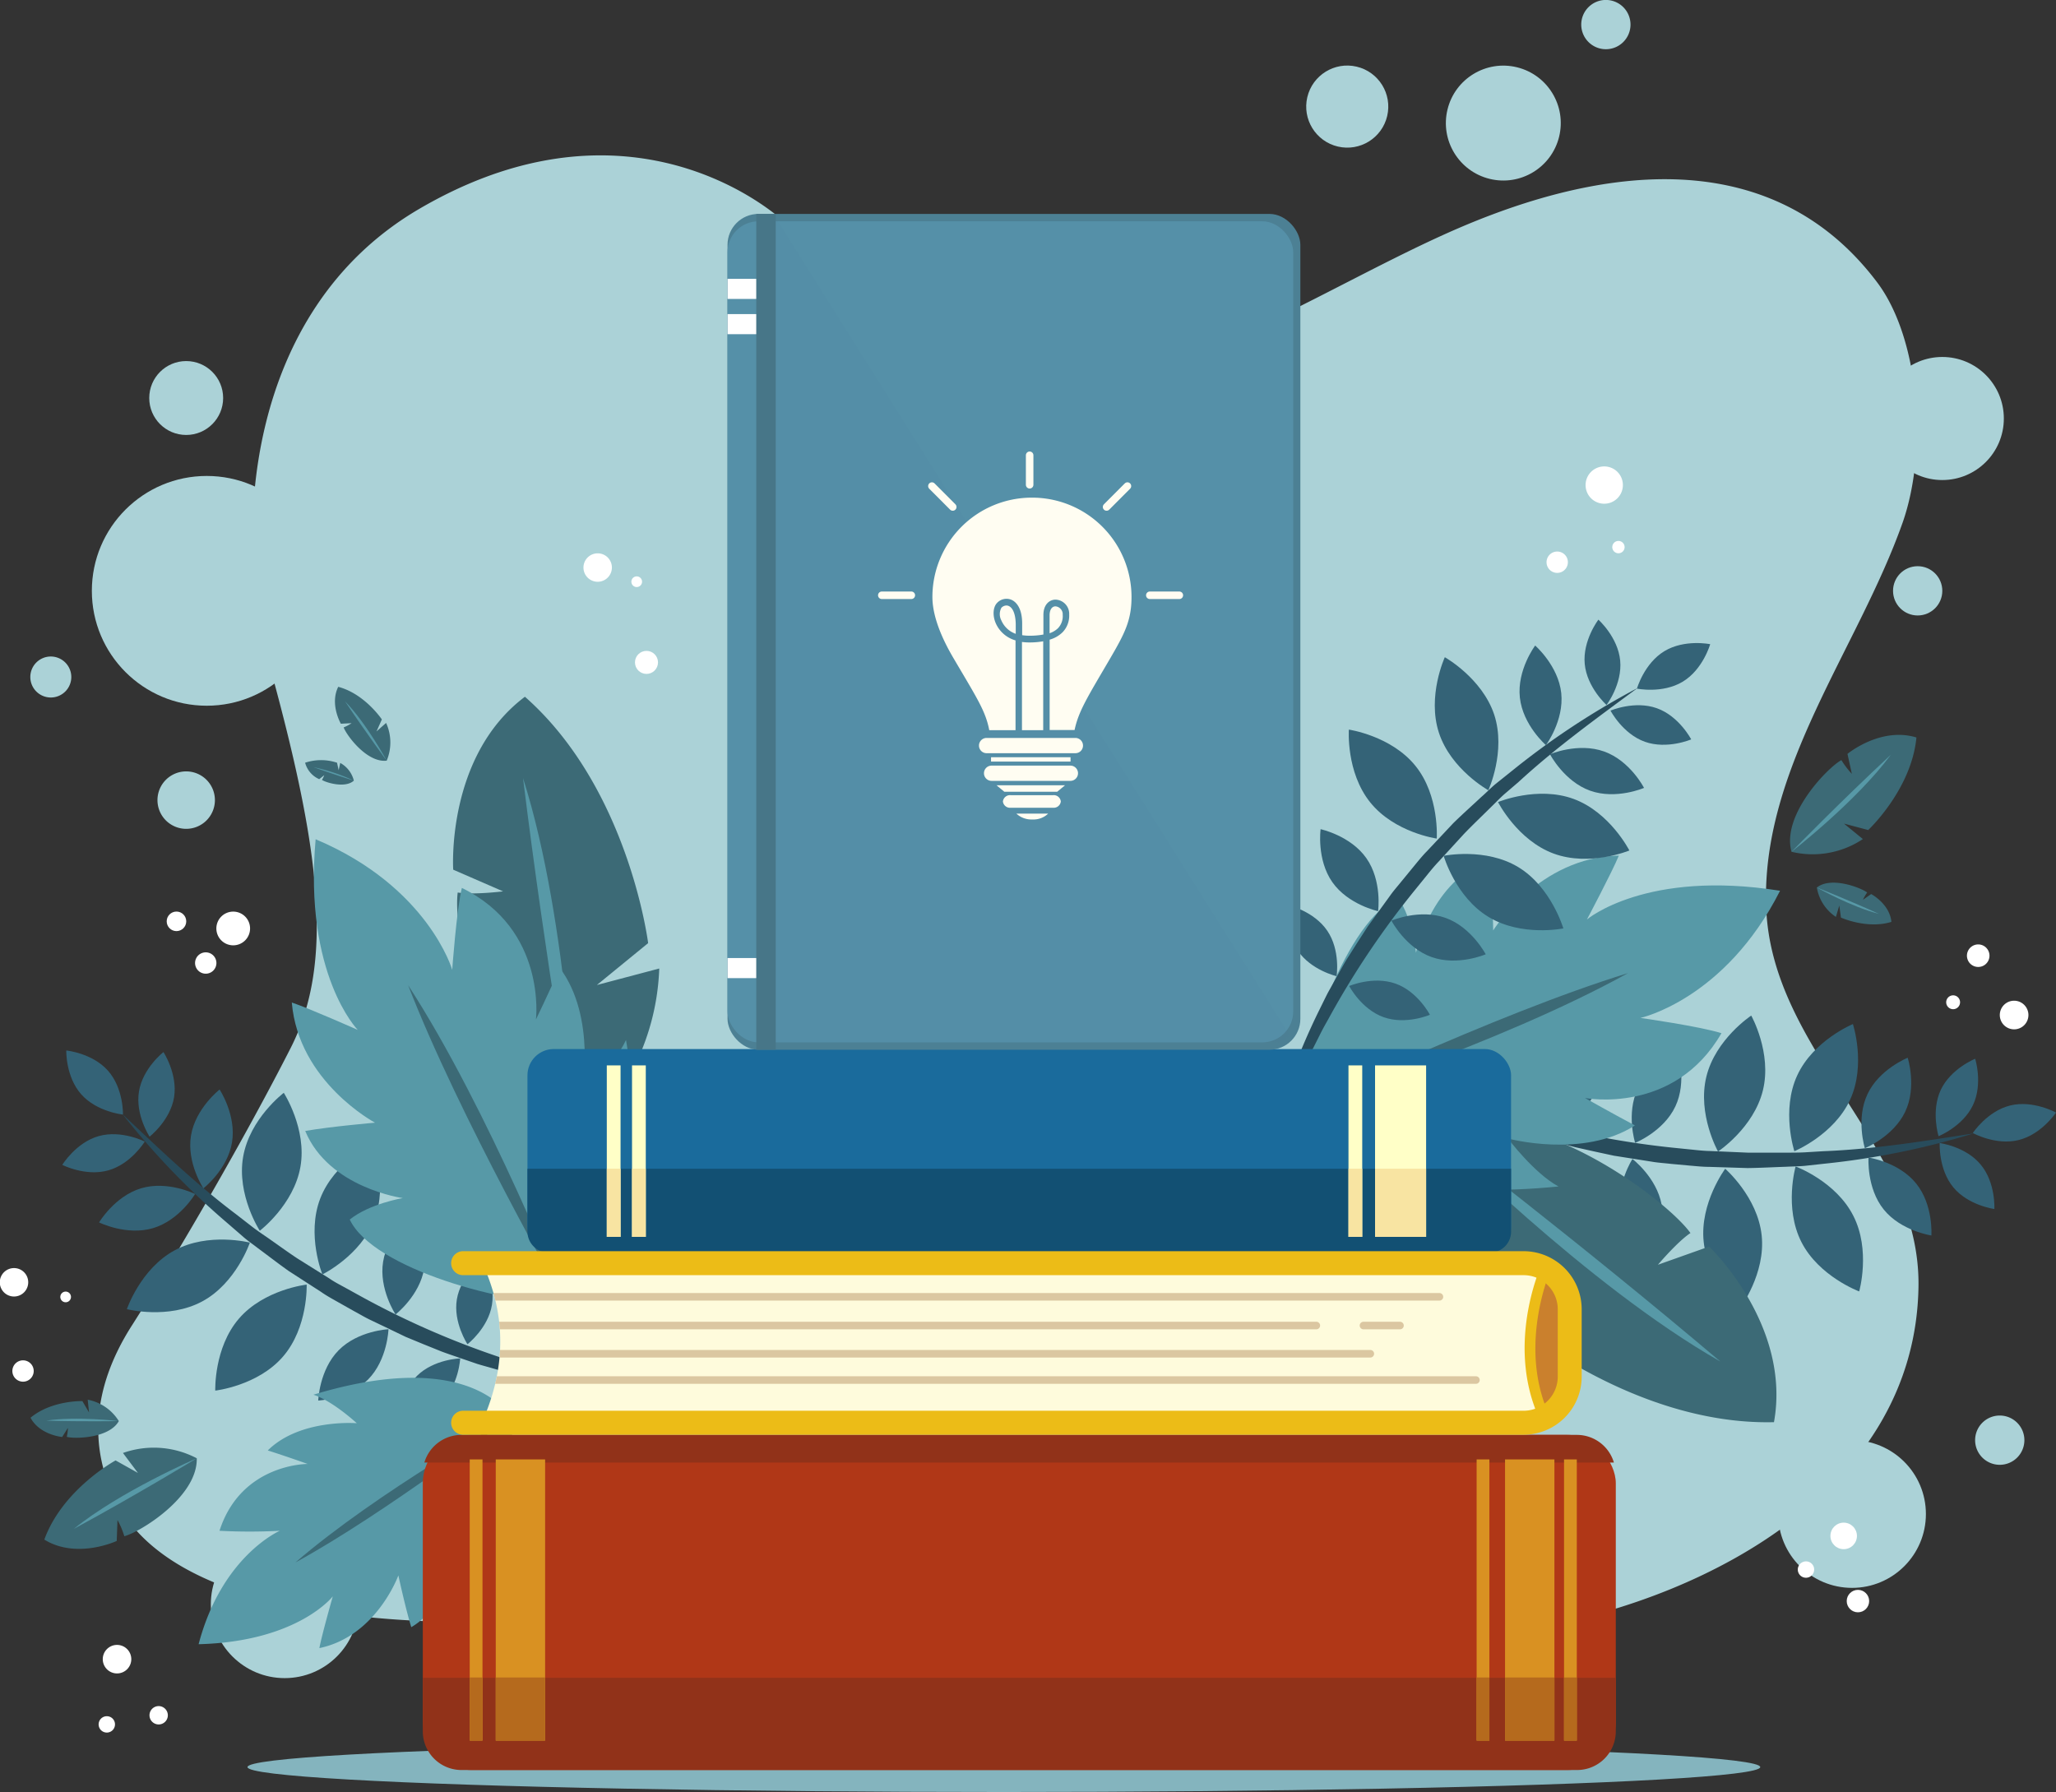 <svg xmlns="http://www.w3.org/2000/svg" xmlns:xlink="http://www.w3.org/1999/xlink" viewBox="0 0 412.32 359.38"><rect x="0" y="0" width="412.32" height="359.38" fill="#333333" stroke="none"/><defs><style>.cls-1,.cls-19,.cls-28{fill:none;}.cls-2{isolation:isolate;}.cls-3{fill:#abd2d7;}.cls-4{fill:#284c5c;}.cls-5{fill:#346377;}.cls-6{fill:#3c6a76;}.cls-7{fill:#5799a7;}.cls-8{fill:#84b4be;}.cls-9{fill:#b03717;}.cls-10{fill:#913219;}.cls-11{fill:#d99122;}.cls-12{fill:#b56a1d;}.cls-13{fill:#1a6b9c;}.cls-14{fill:#125073;}.cls-15{fill:#ffffc7;}.cls-16{fill:#f8e4a2;}.cls-17{fill:#fefbdc;}.cls-18{clip-path:url(#clip-path);}.cls-19{stroke:#dbc7a1;stroke-width:1.52px;}.cls-19,.cls-28{stroke-linecap:round;stroke-miterlimit:10;}.cls-20{fill:#ca802d;}.cls-21{fill:#ecbc17;}.cls-22,.cls-24{fill:#4c8094;}.cls-23{fill:#5590a8;}.cls-24{mix-blend-mode:multiply;opacity:0.07;}.cls-25{fill:#fff;}.cls-26{fill:#477688;}.cls-27{fill:#fffdf2;}.cls-28{stroke:#fffdf2;stroke-width:1.51px;}</style><clipPath id="clip-path" transform="translate(-45.34 -94.01)"><path class="cls-1" d="M350,347.42H142.11c4.86,10.57,4.62,21.09,0,31.56H350a10.49,10.49,0,0,0,10.5-10.49V357.91A10.49,10.49,0,0,0,350,347.42Z"/></clipPath></defs><g class="cls-2"><g id="OBJECTS"><path class="cls-3" d="M68.65,395.14c-5.4-10.44-5-22.46,3-35.09,9.45-14.81,22.89-38,32-55.91,8.87-17.47,5.82-40.41-4.61-78C92.38,202,94,156.57,129.47,135.87s61.88-6.29,71.32,1.09C210.43,144.5,220,152.2,230,159.23A60.6,60.6,0,0,0,255.63,170c23.28,3.63,55.82-18.92,82.43-30.33,35.75-15.32,65.59-13.17,83.76,11,8.44,11.22,10.21,33.59,5.07,48.18-9,25.39-28.33,49.19-27.36,77,1,29.34,31.08,47.56,30.55,76.33-.72,40.11-41.46,61.93-76.23,68.2a191.84,191.84,0,0,1-81.76-3.17c-10.46-2.67-21.36-5.78-32.18-6-14.47-.33-29.24,1.29-43.46,3.66C175.05,418.39,86.35,429.35,68.65,395.14Z" transform="translate(-45.34 -94.01)"/><circle class="cls-3" cx="41.46" cy="118.49" r="23.04"/><circle class="cls-3" cx="37.34" cy="79.82" r="7.41"/><circle class="cls-3" cx="384.58" cy="118.49" r="4.94"/><circle class="cls-3" cx="346.82" cy="118.7" r="11.52" transform="translate(103.75 333.35) rotate(-76.25)"/><circle class="cls-3" cx="315.55" cy="115.41" r="8.23" transform="translate(85.62 302.14) rotate(-76.77)"/><path class="cls-3" d="M372.33,99A4.94,4.94,0,1,1,367.39,94,4.94,4.94,0,0,1,372.33,99Z" transform="translate(-45.34 -94.01)"/><circle class="cls-3" cx="371.42" cy="303.63" r="14.81"/><path class="cls-3" d="M451.32,382.83a4.94,4.94,0,1,1-4.94-4.94A4.94,4.94,0,0,1,451.32,382.83Z" transform="translate(-45.34 -94.01)"/><circle class="cls-3" cx="57.09" cy="321.73" r="14.81"/><path class="cls-3" d="M88.44,254.47a5.76,5.76,0,1,1-5.76-5.76A5.76,5.76,0,0,1,88.44,254.47Z" transform="translate(-45.34 -94.01)"/><path class="cls-3" d="M59.64,229.78a4.11,4.11,0,1,1-4.11-4.11A4.12,4.12,0,0,1,59.64,229.78Z" transform="translate(-45.34 -94.01)"/><circle class="cls-3" cx="389.52" cy="83.93" r="12.34"/><path class="cls-4" d="M322.73,307.81c4.72,1.94,9.35,4,14.09,5.81l3.56,1.31,1.78.65,1.8.59,3.6,1.19c1.2.39,2.42.7,3.63,1.06a170.82,170.82,0,0,0,29.61,5.75l3.75.38c1.25.13,2.51.27,3.77.29l7.54.33c2.52,0,5,0,7.56,0,1.26,0,2.52,0,3.78-.06l3.78-.23c10.11-.39,20.1-2,30.18-3.58a155.55,155.55,0,0,1-30,6.09l-3.82.42c-1.28.12-2.56.12-3.84.19-2.56.08-5.13.23-7.69.26l-7.7-.24c-1.28,0-2.56-.14-3.84-.25l-3.83-.35c-1.28-.15-2.56-.22-3.83-.44l-3.8-.6-3.81-.6-3.76-.81-3.76-.84c-1.25-.3-2.47-.68-3.71-1l-3.71-1c-1.22-.39-2.43-.82-3.64-1.23a133.16,133.16,0,0,1-14.24-5.74C331.59,312.85,327.12,310.38,322.73,307.81Z" transform="translate(-45.34 -94.01)"/><path class="cls-5" d="M442.57,327.58c-3-3.66-8.23-4.34-8.23-4.34s-.29,5.24,2.73,8.89,8.23,4.34,8.23,4.34S445.6,331.23,442.57,327.58Z" transform="translate(-45.34 -94.01)"/><path class="cls-5" d="M434.55,312.58c-2,4.29-.44,9.29-.44,9.29s4.87-1.95,6.9-6.24.44-9.29.44-9.29S436.58,308.29,434.55,312.58Z" transform="translate(-45.34 -94.01)"/><path class="cls-5" d="M362.74,330.87c-.9-4.65-5.13-7.75-5.13-7.75s-2.78,4.45-1.88,9.11,5.14,7.76,5.14,7.76S363.64,335.53,362.74,330.87Z" transform="translate(-45.34 -94.01)"/><path class="cls-5" d="M358.44,310.64c-2,4.29-.45,9.29-.45,9.29s4.87-1.95,6.9-6.24.45-9.29.45-9.29S360.47,306.35,358.44,310.64Z" transform="translate(-45.34 -94.01)"/><path class="cls-5" d="M419.86,313.42c-2.37,5-.53,10.86-.53,10.86S425,322,427.4,317s.52-10.86.52-10.86S422.23,308.4,419.86,313.42Z" transform="translate(-45.34 -94.01)"/><path class="cls-5" d="M429.61,331.35c-3.48-4.32-9.55-5.2-9.55-5.2s-.42,6.12,3.06,10.43,9.55,5.2,9.55,5.2S433.1,335.66,429.61,331.35Z" transform="translate(-45.34 -94.01)"/><path class="cls-5" d="M373.78,312.35c-2.37,5-.52,10.86-.52,10.86s5.69-2.28,8.06-7.3.52-10.86.52-10.86S376.15,307.33,373.78,312.35Z" transform="translate(-45.34 -94.01)"/><path class="cls-5" d="M378.57,335.6c-1-5.46-5.85-9.16-5.85-9.16s-3.33,5.15-2.37,10.61,5.86,9.16,5.86,9.16S379.53,341.06,378.57,335.6Z" transform="translate(-45.34 -94.01)"/><path class="cls-5" d="M417,337.81c-3.51-6.91-11.56-9.87-11.56-9.87s-2.35,8.24,1.16,15.15S418.19,353,418.19,353,420.55,344.72,417,337.81Z" transform="translate(-45.34 -94.01)"/><path class="cls-5" d="M405.76,309.69c-3.24,7-.57,15.19-.57,15.19s7.92-3.27,11.17-10.31.57-15.19.57-15.19S409,302.65,405.76,309.69Z" transform="translate(-45.34 -94.01)"/><path class="cls-5" d="M398.63,341.73c-.83-7.71-7.31-13.33-7.31-13.33S386.2,335.28,387,343s7.3,13.33,7.3,13.33S399.47,349.44,398.63,341.73Z" transform="translate(-45.34 -94.01)"/><path class="cls-5" d="M387.54,309.94c-1.84,7.53,2.34,15,2.34,15s7.15-4.72,9-12.26-2.34-15-2.34-15S389.37,302.41,387.54,309.94Z" transform="translate(-45.34 -94.01)"/><path class="cls-5" d="M448.47,315.71c-4.61,1.14-7.49,5.52-7.49,5.52s4.58,2.55,9.19,1.41,7.49-5.51,7.49-5.51S453.07,314.58,448.47,315.71Z" transform="translate(-45.34 -94.01)"/><path class="cls-4" d="M175,373.65c-5.08-.39-10.15-.89-15.21-1.68a132.77,132.77,0,0,1-15-3.36c-1.23-.36-2.47-.69-3.7-1.06l-3.64-1.25c-1.21-.43-2.43-.82-3.63-1.28l-3.57-1.44-3.56-1.47-3.47-1.67-3.47-1.66c-1.17-.54-2.27-1.22-3.4-1.82L113,355.07c-1.12-.63-2.25-1.25-3.31-2l-6.47-4.18c-2.09-1.48-4.12-3.06-6.18-4.58-1-.78-2.07-1.5-3-2.33l-2.91-2.52a155.65,155.65,0,0,1-21.22-22c7.43,7,14.71,14,22.81,20.09l3,2.33c1,.78,2,1.47,3.08,2.2,2.07,1.44,4.1,2.93,6.2,4.32l6.39,4c1,.7,2.16,1.29,3.27,1.9l3.3,1.82a169.78,169.78,0,0,0,27.64,12.08c1.2.4,2.38.83,3.59,1.19l3.64,1.06,1.81.55,1.84.47,3.67.95C165,371.64,170,372.56,175,373.65Z" transform="translate(-45.34 -94.01)"/><path class="cls-5" d="M65.13,321.85c4.57-1.29,9.24,1.1,9.24,1.1s-2.73,4.48-7.3,5.77-9.24-1.1-9.24-1.1S60.57,323.14,65.13,321.85Z" transform="translate(-45.34 -94.01)"/><path class="cls-5" d="M80.25,314.06c-.77,4.68-4.91,7.9-4.91,7.9s-2.9-4.37-2.13-9.06,4.91-7.9,4.91-7.9S81,309.38,80.25,314.06Z" transform="translate(-45.34 -94.01)"/><path class="cls-5" d="M129,369.9c3.38-3.32,8.63-3.47,8.63-3.47s-.25,5.25-3.63,8.57-8.64,3.47-8.64,3.47S125.58,373.23,129,369.9Z" transform="translate(-45.34 -94.01)"/><path class="cls-5" d="M144,355.69c-.76,4.68-4.91,7.9-4.91,7.9s-2.9-4.37-2.13-9,4.91-7.9,4.91-7.9S144.77,351,144,355.69Z" transform="translate(-45.34 -94.01)"/><path class="cls-5" d="M91.87,323.1c-.89,5.47-5.74,9.23-5.74,9.23s-3.39-5.11-2.49-10.58,5.74-9.24,5.74-9.24S92.77,317.62,91.87,323.1Z" transform="translate(-45.34 -94.01)"/><path class="cls-5" d="M73.66,332.31c5.31-1.58,10.81,1.15,10.81,1.15s-3.12,5.27-8.44,6.85-10.82-1.15-10.82-1.15S68.34,333.89,73.66,332.31Z" transform="translate(-45.34 -94.01)"/><path class="cls-5" d="M130.41,348.39c-.9,5.47-5.74,9.23-5.74,9.23s-3.39-5.11-2.5-10.58,5.74-9.24,5.74-9.24S131.3,342.91,130.41,348.39Z" transform="translate(-45.34 -94.01)"/><path class="cls-5" d="M113.25,364.8c3.9-3.95,10-4.22,10-4.22s-.19,6.13-4.09,10.08-10,4.22-10,4.22S109.36,368.75,113.25,364.8Z" transform="translate(-45.34 -94.01)"/><path class="cls-5" d="M80.34,344.77c6.81-3.69,15.11-1.56,15.11-1.56S92.71,351.33,85.9,355s-15.12,1.56-15.12,1.56S73.52,348.47,80.34,344.77Z" transform="translate(-45.34 -94.01)"/><path class="cls-5" d="M105.59,328c-1.33,7.64-8.15,12.83-8.15,12.83S92.77,333.67,94.1,326s8.15-12.83,8.15-12.83S106.92,320.39,105.59,328Z" transform="translate(-45.34 -94.01)"/><path class="cls-5" d="M93.26,358.45c5.06-5.87,13.58-6.82,13.58-6.82s.32,8.57-4.75,14.44-13.58,6.82-13.58,6.82S88.2,364.32,93.26,358.45Z" transform="translate(-45.34 -94.01)"/><path class="cls-5" d="M120.44,338.59c-2.76,7.24-10.45,11-10.45,11s-3.21-7.95-.44-15.19,10.46-11,10.46-11S123.21,331.35,120.44,338.59Z" transform="translate(-45.34 -94.01)"/><path class="cls-5" d="M67,308.74c3.15,3.55,3,8.79,3,8.79s-5.22-.51-8.37-4.06-3-8.79-3-8.79S63.87,305.19,67,308.74Z" transform="translate(-45.34 -94.01)"/><path class="cls-6" d="M333.06,321c18.58-7.76,46.63,13.71,51.29,20.29-2.63,1.75-6.52,6.36-6.52,6.36L388.1,344s16.53,15.68,13,35.22c-27.76.69-51.69-19.48-51.69-19.48l1.84-13.14-6.94,10.92A47.86,47.86,0,0,1,333.06,321Z" transform="translate(-45.34 -94.01)"/><path class="cls-7" d="M333.06,321s28.88,22,57.29,46.06C363.56,351.84,333.06,321,333.06,321Z" transform="translate(-45.34 -94.01)"/><path class="cls-6" d="M161,322.77C142.08,315.84,136.08,281,137.13,273c3.11.51,9.1-.23,9.1-.23l-10-4.35s-1.49-22.74,14.38-34.68c20.84,18.36,24.71,49.41,24.71,49.41l-10.28,8.4,12.51-3.31A47.87,47.87,0,0,1,161,322.77Z" transform="translate(-45.34 -94.01)"/><path class="cls-7" d="M161,322.77s-6.23-35.79-10.77-72.72C159.57,279.39,161,322.77,161,322.77Z" transform="translate(-45.34 -94.01)"/><path class="cls-6" d="M84.8,386.46c.19,7.79-11.5,14.87-14.53,15.63a16.49,16.49,0,0,0-1.37-3.25l-.15,4.2s-8,3.75-14.52-.27c3.66-10.1,14.29-15.88,14.29-15.88L73,389.4l-3-4A18.51,18.51,0,0,1,84.8,386.46Z" transform="translate(-45.34 -94.01)"/><path class="cls-7" d="M84.8,386.46s-12,7.3-24.65,14.16C69.39,393.11,84.8,386.46,84.8,386.46Z" transform="translate(-45.34 -94.01)"/><path class="cls-6" d="M69.17,379c-1.93,3.48-8.91,3.61-10.44,3.16a9,9,0,0,0,.23-1.79l-1.15,1.82s-4.49-.39-6.35-3.86c4.22-3.52,10.4-3.34,10.4-3.34l1.33,2.27-.26-2.55A9.45,9.45,0,0,1,69.17,379Z" transform="translate(-45.34 -94.01)"/><path class="cls-7" d="M69.17,379s-7.18.14-14.54-.09C60.65,378,69.17,379,69.17,379Z" transform="translate(-45.34 -94.01)"/><path class="cls-6" d="M122.89,246.56c-4,.46-8.1-5.17-8.63-6.67a8.8,8.8,0,0,0,1.59-.85l-2.15.11s-2.27-3.89-.53-7.4c5.31,1.39,8.75,6.54,8.75,6.54l-1.07,2.4,1.92-1.7A9.46,9.46,0,0,1,122.89,246.56Z" transform="translate(-45.34 -94.01)"/><path class="cls-7" d="M122.89,246.56s-4.27-5.77-8.35-11.9C118.79,239,122.89,246.56,122.89,246.56Z" transform="translate(-45.34 -94.01)"/><path class="cls-6" d="M116.3,250.56c-1.71,1.59-5.62.39-6.39-.14a5.27,5.27,0,0,0,.45-.95l-1,.8a5,5,0,0,1-2.83-3.3,10.16,10.16,0,0,1,6.4,0l.33,1.5.31-1.46A5.55,5.55,0,0,1,116.3,250.56Z" transform="translate(-45.34 -94.01)"/><path class="cls-7" d="M116.3,250.56s-4-1.23-8.08-2.7A38.17,38.17,0,0,1,116.3,250.56Z" transform="translate(-45.34 -94.01)"/><path class="cls-6" d="M404.62,264.83c-2.07-7.34,7.27-16.92,10-18.38a17,17,0,0,0,2.1,2.75l-.88-4s6.64-5.5,13.83-3.29c-1,10.47-9.67,18.56-9.67,18.56l-4.86-1.29,3.79,3.1A18.14,18.14,0,0,1,404.62,264.83Z" transform="translate(-45.34 -94.01)"/><path class="cls-7" d="M404.62,264.83s9.6-9.87,19.92-19.46C417.62,254.75,404.62,264.83,404.62,264.83Z" transform="translate(-45.34 -94.01)"/><path class="cls-6" d="M409.7,272c2.9-2.31,8.94.09,10.09,1a8.07,8.07,0,0,0-.84,1.46l1.64-1.15s3.71,1.95,4.06,5.58c-4.88,1.51-10.12-.86-10.12-.86l-.33-2.42-.68,2.28A8.79,8.79,0,0,1,409.7,272Z" transform="translate(-45.34 -94.01)"/><path class="cls-7" d="M409.7,272s6.21,2.45,12.44,5.28C416.64,275.9,409.7,272,409.7,272Z" transform="translate(-45.34 -94.01)"/><path class="cls-7" d="M306.08,316.16c.3-11.31,9.42-38,19.69-42,2.91,4.21,3.54,10.91,3.54,10.91s3.08-14.64,14.79-18.59c.55,5.18.69,14.12.69,14.12s9.19-14.73,25.2-15c-1.36,3.31-6.4,12.81-6.4,12.81s11.82-10.07,38.73-5.76c-11.05,21.83-28,25.5-28,25.5s11.76,1.66,16.25,3.06c-9.48,16.46-27.36,13-27.36,13s5.3,3,10,5.5c-10.4,6.7-25.45,2.63-25.45,2.63s5.21,6.94,10.12,9.61C312.2,336.53,306.08,316.16,306.08,316.16Z" transform="translate(-45.34 -94.01)"/><path class="cls-6" d="M306.08,316.16s38.89-18.74,65.75-27C346,303.48,306.08,316.16,306.08,316.16Z" transform="translate(-45.34 -94.01)"/><path class="cls-7" d="M158.72,355.29c-11.3.49-38.57-6.74-43.24-16.71,4-3.2,10.64-4.3,10.64-4.3s-14.82-2-19.57-13.46c5.12-.9,14-1.66,14-1.66s-15.34-8.15-16.69-24.1c3.4,1.13,13.22,5.49,13.22,5.49s-10.86-11.09-8.44-38.23c22.55,9.5,27.39,26.18,27.39,26.18s.84-11.84,1.93-16.42c17.07,8.31,14.86,26.38,14.86,26.38s2.66-5.49,4.79-10.33c7.41,9.9,4.4,25.21,4.4,25.21s6.56-5.68,8.87-10.77C178.62,347.77,158.72,355.29,158.72,355.29Z" transform="translate(-45.34 -94.01)"/><path class="cls-6" d="M158.72,355.29s-21.4-37.48-31.53-63.7C143.29,316.36,158.72,355.29,158.72,355.29Z" transform="translate(-45.34 -94.01)"/><path class="cls-7" d="M147.69,378.26c1.46,8.43-1.09,29.5-7.87,33.84-2.71-2.71-4.16-7.6-4.16-7.6s0,11.29-7.84,15.83c-1.16-3.76-2.59-10.38-2.59-10.38s-4.4,12.2-15.84,14.58c.49-2.65,2.69-10.38,2.69-10.38s-7,9.09-26.91,9.6C89.84,406,101.46,401,101.46,401a114.11,114.11,0,0,1-12.1,0c4.35-13.51,17.68-13.4,17.68-13.4s-4.25-1.52-8-2.71c6.45-6.4,17.85-5.46,17.85-5.46s-4.77-4.43-8.69-5.72C140.27,364,147.69,378.26,147.69,378.26Z" transform="translate(-45.34 -94.01)"/><path class="cls-6" d="M147.69,378.26s-25.09,19.26-43.11,29.1C121,393.17,147.69,378.26,147.69,378.26Z" transform="translate(-45.34 -94.01)"/><path class="cls-4" d="M299.58,325.28c1.29-4.93,2.69-9.83,4.38-14.66a132.84,132.84,0,0,1,6-14.14c.57-1.14,1.12-2.3,1.71-3.44l1.88-3.36c.64-1.11,1.24-2.25,1.91-3.34l2.06-3.26,2.09-3.23,2.26-3.12,2.26-3.12c.74-1.05,1.6-2,2.4-3l2.46-3c.82-1,1.63-2,2.53-2.91l5.27-5.61c1.83-1.79,3.75-3.5,5.62-5.25,1-.86,1.85-1.77,2.84-2.59l3-2.4A155.81,155.81,0,0,1,373.73,232c-8.2,6.06-16.43,12-23.86,18.84L347,253.3c-.94.84-1.81,1.76-2.71,2.63-1.79,1.78-3.62,3.51-5.37,5.33l-5.1,5.57c-.87.91-1.66,1.89-2.45,2.87L329,272.62a170.4,170.4,0,0,0-16.85,25c-.6,1.11-1.25,2.2-1.82,3.32l-1.7,3.38L307.8,306l-.79,1.72-1.59,3.45C303.34,315.82,301.54,320.57,299.58,325.28Z" transform="translate(-45.34 -94.01)"/><path class="cls-5" d="M370.26,226.49c.45,4.73-2.74,8.9-2.74,8.9s-3.92-3.5-4.37-8.22,2.74-8.89,2.74-8.89S369.81,221.77,370.26,226.49Z" transform="translate(-45.34 -94.01)"/><path class="cls-5" d="M375.21,242.77c-4.47-1.6-6.89-6.25-6.89-6.25s4.82-2.07,9.29-.48,6.89,6.25,6.89,6.25S379.68,244.36,375.21,242.77Z" transform="translate(-45.34 -94.01)"/><path class="cls-5" d="M311.52,280.67c2.67,3.92,1.87,9.11,1.87,9.11s-5.11-1.18-7.78-5.11-1.86-9.12-1.86-9.12S308.86,276.74,311.52,280.67Z" transform="translate(-45.34 -94.01)"/><path class="cls-5" d="M322.81,298c-4.47-1.6-6.9-6.25-6.9-6.25s4.83-2.07,9.3-.48,6.89,6.25,6.89,6.25S327.28,299.6,322.81,298Z" transform="translate(-45.34 -94.01)"/><path class="cls-5" d="M364.23,252.58c-5.22-1.87-8.05-7.31-8.05-7.31s5.63-2.42,10.86-.55,8,7.3,8,7.3S369.45,254.44,364.23,252.58Z" transform="translate(-45.34 -94.01)"/><path class="cls-5" d="M358.44,233c.59,5.52-3.07,10.44-3.07,10.44s-4.63-4-5.23-9.54,3.07-10.43,3.07-10.43S357.84,227.49,358.44,233Z" transform="translate(-45.34 -94.01)"/><path class="cls-5" d="M332.43,285.94c-5.22-1.86-8.05-7.3-8.05-7.3s5.64-2.42,10.86-.55,8.05,7.3,8.05,7.3S337.66,287.81,332.43,285.94Z" transform="translate(-45.34 -94.01)"/><path class="cls-5" d="M319.36,266.12c3.19,4.54,2.35,10.62,2.35,10.62s-6-1.28-9.18-5.82-2.35-10.62-2.35-10.62S316.18,261.58,319.36,266.12Z" transform="translate(-45.34 -94.01)"/><path class="cls-5" d="M345,237.34c2.41,7.36-1.18,15.15-1.18,15.15s-7.5-4.16-9.91-11.52,1.18-15.16,1.18-15.16S342.56,230,345,237.34Z" transform="translate(-45.34 -94.01)"/><path class="cls-5" d="M356.91,265.19c-7.27-2.68-11.15-10.33-11.15-10.33s7.91-3.3,15.18-.62,11.16,10.33,11.16,10.33S364.19,267.87,356.91,265.19Z" transform="translate(-45.34 -94.01)"/><path class="cls-5" d="M329.2,247.6c4.86,6,4.27,14.58,4.27,14.58S325,261,320.12,254.91s-4.27-14.58-4.27-14.58S324.33,241.56,329.2,247.6Z" transform="translate(-45.34 -94.01)"/><path class="cls-5" d="M343.86,277.9c-6.63-4-9-12.26-9-12.26s8.4-1.73,15,2.29,9,12.27,9,12.27S350.49,281.92,343.86,277.9Z" transform="translate(-45.34 -94.01)"/><path class="cls-5" d="M382.82,230.71c-4.06,2.46-9.2,1.4-9.2,1.4s1.44-5.05,5.5-7.51,9.19-1.4,9.19-1.4S386.88,228.25,382.82,230.71Z" transform="translate(-45.34 -94.01)"/><ellipse class="cls-8" cx="201.32" cy="354.38" rx="151.69" ry="5"/><rect class="cls-9" x="84.79" y="287.76" width="239.25" height="67.21" rx="9.7"/><path class="cls-10" d="M361.61,381.77H137.88a7.76,7.76,0,0,0-7.44,5.55H369A7.75,7.75,0,0,0,361.61,381.77Z" transform="translate(-45.34 -94.01)"/><path class="cls-10" d="M130.13,430.49v10.73a7.76,7.76,0,0,0,7.76,7.76H361.62a7.76,7.76,0,0,0,7.76-7.76V430.49Z" transform="translate(-45.34 -94.01)"/><rect class="cls-11" x="301.83" y="292.68" width="9.9" height="56.39"/><rect class="cls-11" x="99.42" y="292.68" width="9.9" height="56.39"/><rect class="cls-11" x="313.66" y="292.68" width="2.56" height="56.39"/><rect class="cls-11" x="296.13" y="292.68" width="2.56" height="56.39"/><rect class="cls-11" x="94.2" y="292.68" width="2.56" height="56.39"/><rect class="cls-12" x="301.83" y="336.41" width="9.9" height="12.65"/><rect class="cls-12" x="99.42" y="336.41" width="9.9" height="12.65"/><rect class="cls-12" x="313.66" y="336.41" width="2.56" height="12.65"/><rect class="cls-12" x="296.13" y="336.41" width="2.56" height="12.65"/><rect class="cls-12" x="94.2" y="336.41" width="2.56" height="12.65"/><rect class="cls-13" x="105.78" y="210.38" width="197.26" height="40.81" rx="5.27"/><path class="cls-14" d="M151.12,328.4V341a4.21,4.21,0,0,0,4.22,4.21H344.17a4.21,4.21,0,0,0,4.21-4.21V328.4Z" transform="translate(-45.34 -94.01)"/><rect class="cls-15" x="275.76" y="213.66" width="10.24" height="34.39"/><rect class="cls-15" x="270.43" y="213.66" width="2.76" height="34.39"/><rect class="cls-15" x="126.75" y="213.66" width="2.76" height="34.39"/><rect class="cls-15" x="121.69" y="213.66" width="2.76" height="34.39"/><rect class="cls-16" x="275.76" y="234.38" width="10.24" height="13.67"/><rect class="cls-16" x="270.43" y="234.38" width="2.76" height="13.67"/><rect class="cls-16" x="126.75" y="234.38" width="2.76" height="13.67"/><rect class="cls-16" x="121.69" y="234.38" width="2.76" height="13.67"/><path class="cls-17" d="M350,347.42H142.11c4.86,10.57,4.62,21.09,0,31.56H350a10.49,10.49,0,0,0,10.5-10.49V357.91A10.49,10.49,0,0,0,350,347.42Z" transform="translate(-45.34 -94.01)"/><g class="cls-18"><line class="cls-19" x1="96.68" y1="260.07" x2="288.67" y2="260.07"/><line class="cls-19" x1="96.68" y1="271.49" x2="274.81" y2="271.49"/><line class="cls-19" x1="96.68" y1="276.76" x2="295.99" y2="276.76"/><line class="cls-19" x1="96.68" y1="265.83" x2="263.98" y2="265.83"/><line class="cls-19" x1="273.44" y1="265.83" x2="280.76" y2="265.83"/></g><path class="cls-20" d="M355.14,348.78c-1.21,3.05-5.87,16.37-.29,29a10.5,10.5,0,0,0,5.62-9.29V357.91A10.49,10.49,0,0,0,355.14,348.78Z" transform="translate(-45.34 -94.01)"/><path class="cls-21" d="M350.89,381.74H138.07a2.41,2.41,0,0,1,0-4.81H350.89a6.85,6.85,0,0,0,6.85-6.84V356.58a6.85,6.85,0,0,0-6.85-6.84H138.07a2.41,2.41,0,0,1,0-4.81H350.89a11.66,11.66,0,0,1,11.65,11.65v13.51A11.66,11.66,0,0,1,350.89,381.74Z" transform="translate(-45.34 -94.01)"/><path class="cls-21" d="M355.41,380a1,1,0,0,1-.93-.58c-7.45-15-.32-31.07,0-31.75a1,1,0,1,1,1.9.86c-.07.16-7,15.88,0,30a1.06,1.06,0,0,1-.47,1.4A1.12,1.12,0,0,1,355.41,380Z" transform="translate(-45.34 -94.01)"/><rect class="cls-22" x="145.9" y="42.9" width="114.88" height="167.62" rx="6.2"/><rect class="cls-23" x="145.9" y="44.38" width="113.45" height="164.66" rx="6.2"/><path class="cls-24" d="M201.36,138.39h-3V303.05H301a3.66,3.66,0,0,0,2.95-1.49Z" transform="translate(-45.34 -94.01)"/><rect class="cls-25" x="145.9" y="55.92" width="7.49" height="4.03"/><rect class="cls-25" x="145.9" y="62.99" width="7.49" height="4.03"/><rect class="cls-25" x="145.9" y="192.13" width="7.49" height="4.03"/><rect class="cls-26" x="151.66" y="42.9" width="3.91" height="167.62"/><rect class="cls-27" x="198.75" y="151.86" width="15.94" height="0.87"/><path class="cls-27" d="M261,242h-17.8a1.53,1.53,0,0,0,0,3.06H261a1.52,1.52,0,0,0,1.53-1.53h0A1.53,1.53,0,0,0,261,242Z" transform="translate(-45.34 -94.01)"/><path class="cls-27" d="M260,247.55H244.2a1.53,1.53,0,0,0,0,3.06H260a1.53,1.53,0,0,0,0-3.06Z" transform="translate(-45.34 -94.01)"/><path class="cls-27" d="M256.51,253.48H248a1.42,1.42,0,0,0-1.53,1.26h0A1.42,1.42,0,0,0,248,256h8.55a1.42,1.42,0,0,0,1.53-1.26h0A1.42,1.42,0,0,0,256.51,253.48Z" transform="translate(-45.34 -94.01)"/><polygon class="cls-27" points="199.84 157.48 201.41 158.78 212.02 158.78 213.59 157.48 199.84 157.48"/><path class="cls-27" d="M249.17,257.18a4.44,4.44,0,0,0,3.21,1.17,4.23,4.23,0,0,0,3.16-1.17Z" transform="translate(-45.34 -94.01)"/><path class="cls-27" d="M252.28,193.81a19.93,19.93,0,0,0-19.95,19.92c0,4.67,2.75,9.77,4.28,12.36,4.66,7.93,6.39,10.52,7.12,14.35H249v-18a6.16,6.16,0,0,1-4-3.52c-.63-1.52-.51-3.16.3-4a2.58,2.58,0,0,1,2.84-.64c.66.27,2.19,1.28,2.19,4.78v2.33a9.2,9.2,0,0,0,1.45.11,14.72,14.72,0,0,0,2.81-.24v-3.92c0-2.11,1.22-3.07,2.44-3.08h0a2.85,2.85,0,0,1,2.73,3,4.78,4.78,0,0,1-1.33,3.55,6,6,0,0,1-2.59,1.48v18.12h5c.81-3.87,2.76-6.85,7.12-14.33,2.95-5.05,4.3-7.68,4.3-12.35A19.93,19.93,0,0,0,252.28,193.81Z" transform="translate(-45.34 -94.01)"/><path class="cls-27" d="M251.74,222.85a10.77,10.77,0,0,1-1.45-.1v17.69h4.26V222.62A16.05,16.05,0,0,1,251.74,222.85Z" transform="translate(-45.34 -94.01)"/><path class="cls-27" d="M258.46,217.31a1.59,1.59,0,0,0-1.45-1.7h0c-.72,0-1.18.7-1.18,1.8V221a4.5,4.5,0,0,0,1.68-1A3.5,3.5,0,0,0,258.46,217.31Z" transform="translate(-45.34 -94.01)"/><path class="cls-27" d="M247.61,215.53a1.12,1.12,0,0,0-.44-.09,1.44,1.44,0,0,0-1,.45,2.68,2.68,0,0,0,0,2.57,4.89,4.89,0,0,0,2.87,2.66v-2C249,217.24,248.49,215.89,247.61,215.53Z" transform="translate(-45.34 -94.01)"/><line class="cls-28" x1="206.49" y1="97.22" x2="206.49" y2="91.3"/><line class="cls-28" x1="191.07" y1="101.67" x2="186.89" y2="97.48"/><line class="cls-28" x1="221.92" y1="101.67" x2="226.1" y2="97.48"/><line class="cls-28" x1="230.59" y1="119.38" x2="236.51" y2="119.38"/><line class="cls-28" x1="176.84" y1="119.38" x2="182.76" y2="119.38"/><path class="cls-25" d="M438.42,295a1.39,1.39,0,1,1-1.39-1.38A1.39,1.39,0,0,1,438.42,295Z" transform="translate(-45.34 -94.01)"/><path class="cls-25" d="M444.32,285.67a2.26,2.26,0,1,1-2.25-2.26A2.26,2.26,0,0,1,444.32,285.67Z" transform="translate(-45.34 -94.01)"/><path class="cls-25" d="M452.13,297.56a2.87,2.87,0,1,1-2.86-2.86A2.87,2.87,0,0,1,452.13,297.56Z" transform="translate(-45.34 -94.01)"/><path class="cls-25" d="M88.74,287.14A2.14,2.14,0,1,1,86.6,285,2.14,2.14,0,0,1,88.74,287.14Z" transform="translate(-45.34 -94.01)"/><path class="cls-25" d="M95.49,280.21a3.38,3.38,0,1,1-3.38-3.38A3.38,3.38,0,0,1,95.49,280.21Z" transform="translate(-45.34 -94.01)"/><circle class="cls-25" cx="35.39" cy="184.77" r="1.96"/><path class="cls-25" d="M59.57,354a1.07,1.07,0,1,1-2.13,0,1.07,1.07,0,0,1,2.13,0Z" transform="translate(-45.34 -94.01)"/><path class="cls-25" d="M51,351.17a2.85,2.85,0,1,1-2.84-2.85A2.84,2.84,0,0,1,51,351.17Z" transform="translate(-45.34 -94.01)"/><path class="cls-25" d="M52.1,369A2.14,2.14,0,1,1,50,366.82,2.14,2.14,0,0,1,52.1,369Z" transform="translate(-45.34 -94.01)"/><path class="cls-25" d="M174.1,210.67A1.07,1.07,0,1,1,173,209.6,1.07,1.07,0,0,1,174.1,210.67Z" transform="translate(-45.34 -94.01)"/><path class="cls-25" d="M168.05,207.83a2.85,2.85,0,1,1-2.84-2.85A2.84,2.84,0,0,1,168.05,207.83Z" transform="translate(-45.34 -94.01)"/><circle class="cls-25" cx="129.65" cy="132.84" r="2.31"/><circle class="cls-25" cx="324.57" cy="109.72" r="1.24"/><path class="cls-25" d="M370.8,191.29a3.74,3.74,0,1,1-3.74-3.74A3.73,3.73,0,0,1,370.8,191.29Z" transform="translate(-45.34 -94.01)"/><path class="cls-25" d="M359.77,206.76a2.14,2.14,0,1,1-2.13-2.14A2.13,2.13,0,0,1,359.77,206.76Z" transform="translate(-45.34 -94.01)"/><path class="cls-25" d="M409.16,408.77a1.64,1.64,0,1,1-1.63-1.63A1.63,1.63,0,0,1,409.16,408.77Z" transform="translate(-45.34 -94.01)"/><circle class="cls-25" cx="369.74" cy="308.02" r="2.66"/><circle class="cls-25" cx="372.6" cy="321.09" r="2.25"/><path class="cls-25" d="M68.4,439.83a1.64,1.64,0,1,1-1.63-1.64A1.63,1.63,0,0,1,68.4,439.83Z" transform="translate(-45.34 -94.01)"/><path class="cls-25" d="M71.67,426.75a2.86,2.86,0,1,1-2.86-2.86A2.86,2.86,0,0,1,71.67,426.75Z" transform="translate(-45.34 -94.01)"/><path class="cls-25" d="M79,438a1.84,1.84,0,1,1-1.84-1.84A1.85,1.85,0,0,1,79,438Z" transform="translate(-45.34 -94.01)"/></g></g></svg>